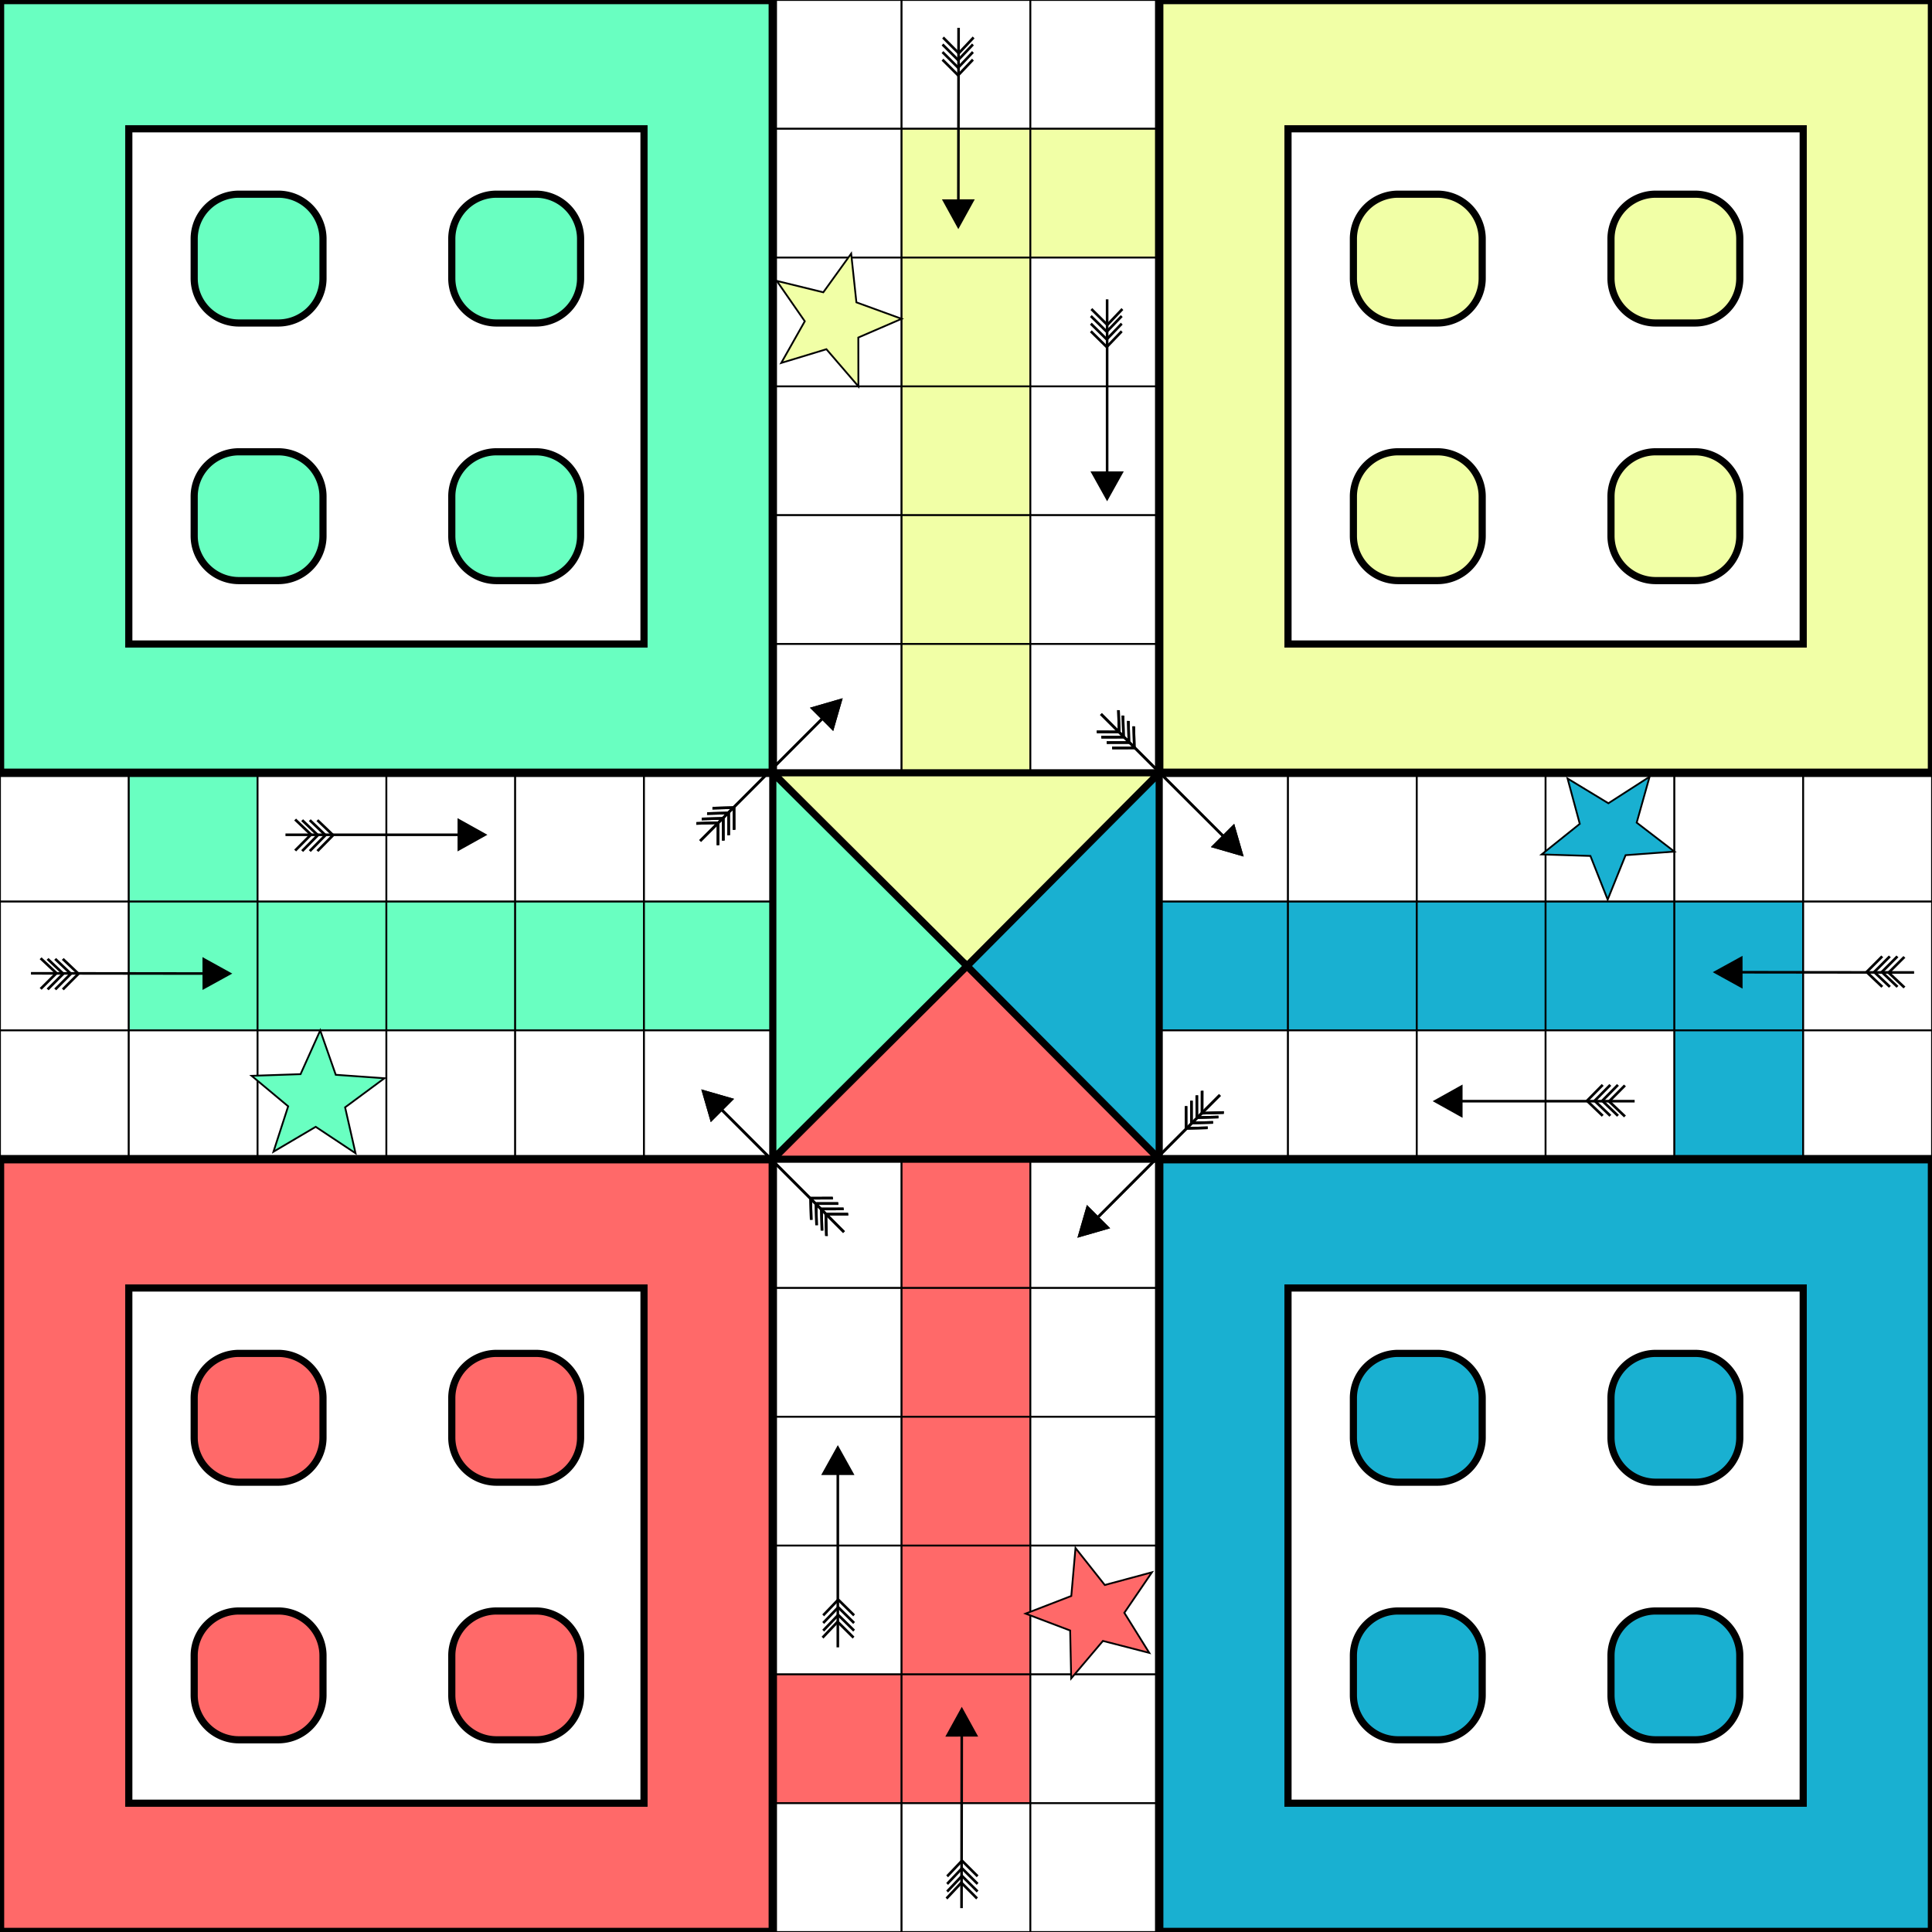<svg id="Loudo" xmlns="http://www.w3.org/2000/svg" width="1080" height="1080" viewBox="0 0 1080 1080">
  <rect x="0" y="0" width="1080" height="1080" fill="#333333" stroke="none"/>
  <defs>
    <style>
      .cls-1, .cls-7 {
        fill: #fff;
      }

      .cls-1, .cls-10, .cls-11, .cls-12, .cls-13, .cls-14, .cls-15, .cls-16, .cls-17, .cls-18, .cls-19, .cls-2, .cls-3, .cls-4, .cls-5, .cls-6, .cls-7, .cls-8, .cls-9 {
        stroke: #000;
      }

      .cls-1, .cls-12, .cls-15, .cls-18, .cls-19, .cls-2, .cls-3, .cls-4, .cls-5, .cls-9 {
        stroke-width: 1px;
      }

      .cls-13, .cls-14, .cls-15, .cls-2 {
        fill: #f1ffa6;
      }

      .cls-3, .cls-6, .cls-8, .cls-9 {
        fill: #69ffc1;
      }

      .cls-10, .cls-11, .cls-12, .cls-4 {
        fill: #19b0d1;
      }

      .cls-16, .cls-17, .cls-18, .cls-5 {
        fill: #ff6969;
      }

      .cls-10, .cls-13, .cls-16, .cls-6 {
        stroke-width: 4.68px;
      }

      .cls-11, .cls-14, .cls-17, .cls-7, .cls-8 {
        stroke-width: 4px;
      }

      .cls-11, .cls-12, .cls-14, .cls-15, .cls-17, .cls-18, .cls-19, .cls-8, .cls-9 {
        fill-rule: evenodd;
      }
    </style>
  </defs>
  <g id="Boxes">
    <g id="Row1">
      <rect class="cls-1" width="72" height="72"/>
      <rect id="Rectangle_4_copy" data-name="Rectangle 4 copy" class="cls-1" x="72" width="72" height="72"/>
      <rect id="Rectangle_4_copy_2" data-name="Rectangle 4 copy 2" class="cls-1" x="144" width="72" height="72"/>
      <rect id="Rectangle_4_copy_2-2" data-name="Rectangle 4 copy 2" class="cls-1" x="216" width="72" height="72"/>
      <rect id="Rectangle_4_copy_3" data-name="Rectangle 4 copy 3" class="cls-1" x="288" width="72" height="72"/>
      <rect id="Rectangle_4_copy_3-2" data-name="Rectangle 4 copy 3" class="cls-1" x="360" width="72" height="72"/>
      <rect id="Rectangle_4_copy_3-3" data-name="Rectangle 4 copy 3" class="cls-1" x="432" width="72" height="72"/>
      <rect id="Rectangle_4_copy_3-4" data-name="Rectangle 4 copy 3" class="cls-1" x="504" width="72" height="72"/>
      <rect id="Rectangle_4_copy_4" data-name="Rectangle 4 copy 4" class="cls-1" x="576" width="72" height="72"/>
      <rect id="Rectangle_4_copy_4-2" data-name="Rectangle 4 copy 4" class="cls-1" x="648" width="72" height="72"/>
      <rect id="Rectangle_4_copy_4-3" data-name="Rectangle 4 copy 4" class="cls-1" x="720" width="72" height="72"/>
      <rect id="Rectangle_4_copy_4-4" data-name="Rectangle 4 copy 4" class="cls-1" x="792" width="72" height="72"/>
      <rect id="Rectangle_4_copy_4-5" data-name="Rectangle 4 copy 4" class="cls-1" x="864" width="72" height="72"/>
      <rect id="Rectangle_4_copy_4-6" data-name="Rectangle 4 copy 4" class="cls-1" x="936" width="72" height="72"/>
      <rect id="Rectangle_4_copy_4-7" data-name="Rectangle 4 copy 4" class="cls-1" x="1008" width="72" height="72"/>
    </g>
    <g id="Row2">
      <rect class="cls-1" y="72" width="72" height="72"/>
      <rect id="Rectangle_4_copy-2" data-name="Rectangle 4 copy" class="cls-1" x="72" y="72" width="72" height="72"/>
      <rect id="Rectangle_4_copy_2-3" data-name="Rectangle 4 copy 2" class="cls-1" x="144" y="72" width="72" height="72"/>
      <rect id="Rectangle_4_copy_2-4" data-name="Rectangle 4 copy 2" class="cls-1" x="216" y="72" width="72" height="72"/>
      <rect id="Rectangle_4_copy_3-5" data-name="Rectangle 4 copy 3" class="cls-1" x="288" y="72" width="72" height="72"/>
      <rect id="Rectangle_4_copy_3-6" data-name="Rectangle 4 copy 3" class="cls-1" x="360" y="72" width="72" height="72"/>
      <rect id="Rectangle_4_copy_3-7" data-name="Rectangle 4 copy 3" class="cls-1" x="432" y="72" width="72" height="72"/>
      <rect id="Rectangle_4_copy_3-8" data-name="Rectangle 4 copy 3" class="cls-2" x="504" y="72" width="72" height="72"/>
      <rect id="Rectangle_4_copy_4-8" data-name="Rectangle 4 copy 4" class="cls-2" x="576" y="72" width="72" height="72"/>
      <rect id="Rectangle_4_copy_4-9" data-name="Rectangle 4 copy 4" class="cls-1" x="648" y="72" width="72" height="72"/>
      <rect id="Rectangle_4_copy_4-10" data-name="Rectangle 4 copy 4" class="cls-1" x="720" y="72" width="72" height="72"/>
      <rect id="Rectangle_4_copy_4-11" data-name="Rectangle 4 copy 4" class="cls-1" x="792" y="72" width="72" height="72"/>
      <rect id="Rectangle_4_copy_4-12" data-name="Rectangle 4 copy 4" class="cls-1" x="864" y="72" width="72" height="72"/>
      <rect id="Rectangle_4_copy_4-13" data-name="Rectangle 4 copy 4" class="cls-1" x="936" y="72" width="72" height="72"/>
      <rect id="Rectangle_4_copy_4-14" data-name="Rectangle 4 copy 4" class="cls-1" x="1008" y="72" width="72" height="72"/>
    </g>
    <g id="Row3">
      <rect class="cls-1" y="144" width="72" height="72"/>
      <rect id="Rectangle_4_copy-3" data-name="Rectangle 4 copy" class="cls-1" x="72" y="144" width="72" height="72"/>
      <rect id="Rectangle_4_copy_2-5" data-name="Rectangle 4 copy 2" class="cls-1" x="144" y="144" width="72" height="72"/>
      <rect id="Rectangle_4_copy_2-6" data-name="Rectangle 4 copy 2" class="cls-1" x="216" y="144" width="72" height="72"/>
      <rect id="Rectangle_4_copy_3-9" data-name="Rectangle 4 copy 3" class="cls-1" x="288" y="144" width="72" height="72"/>
      <rect id="Rectangle_4_copy_3-10" data-name="Rectangle 4 copy 3" class="cls-1" x="360" y="144" width="72" height="72"/>
      <rect id="Rectangle_4_copy_3-11" data-name="Rectangle 4 copy 3" class="cls-1" x="432" y="144" width="72" height="72"/>
      <rect id="Rectangle_4_copy_3-12" data-name="Rectangle 4 copy 3" class="cls-2" x="504" y="144" width="72" height="72"/>
      <rect id="Rectangle_4_copy_4-15" data-name="Rectangle 4 copy 4" class="cls-1" x="576" y="144" width="72" height="72"/>
      <rect id="Rectangle_4_copy_4-16" data-name="Rectangle 4 copy 4" class="cls-1" x="648" y="144" width="72" height="72"/>
      <rect id="Rectangle_4_copy_4-17" data-name="Rectangle 4 copy 4" class="cls-1" x="720" y="144" width="72" height="72"/>
      <rect id="Rectangle_4_copy_4-18" data-name="Rectangle 4 copy 4" class="cls-1" x="792" y="144" width="72" height="72"/>
      <rect id="Rectangle_4_copy_4-19" data-name="Rectangle 4 copy 4" class="cls-1" x="864" y="144" width="72" height="72"/>
      <rect id="Rectangle_4_copy_4-20" data-name="Rectangle 4 copy 4" class="cls-1" x="936" y="144" width="72" height="72"/>
      <rect id="Rectangle_4_copy_4-21" data-name="Rectangle 4 copy 4" class="cls-1" x="1008" y="144" width="72" height="72"/>
    </g>
    <g id="Row4">
      <rect class="cls-1" y="216" width="72" height="72"/>
      <rect id="Rectangle_4_copy-4" data-name="Rectangle 4 copy" class="cls-1" x="72" y="216" width="72" height="72"/>
      <rect id="Rectangle_4_copy_2-7" data-name="Rectangle 4 copy 2" class="cls-1" x="144" y="216" width="72" height="72"/>
      <rect id="Rectangle_4_copy_2-8" data-name="Rectangle 4 copy 2" class="cls-1" x="216" y="216" width="72" height="72"/>
      <rect id="Rectangle_4_copy_3-13" data-name="Rectangle 4 copy 3" class="cls-1" x="288" y="216" width="72" height="72"/>
      <rect id="Rectangle_4_copy_3-14" data-name="Rectangle 4 copy 3" class="cls-1" x="360" y="216" width="72" height="72"/>
      <rect id="Rectangle_4_copy_3-15" data-name="Rectangle 4 copy 3" class="cls-1" x="432" y="216" width="72" height="72"/>
      <rect id="Rectangle_4_copy_3-16" data-name="Rectangle 4 copy 3" class="cls-2" x="504" y="216" width="72" height="72"/>
      <rect id="Rectangle_4_copy_4-22" data-name="Rectangle 4 copy 4" class="cls-1" x="576" y="216" width="72" height="72"/>
      <rect id="Rectangle_4_copy_4-23" data-name="Rectangle 4 copy 4" class="cls-1" x="648" y="216" width="72" height="72"/>
      <rect id="Rectangle_4_copy_4-24" data-name="Rectangle 4 copy 4" class="cls-1" x="720" y="216" width="72" height="72"/>
      <rect id="Rectangle_4_copy_4-25" data-name="Rectangle 4 copy 4" class="cls-1" x="792" y="216" width="72" height="72"/>
      <rect id="Rectangle_4_copy_4-26" data-name="Rectangle 4 copy 4" class="cls-1" x="864" y="216" width="72" height="72"/>
      <rect id="Rectangle_4_copy_4-27" data-name="Rectangle 4 copy 4" class="cls-1" x="936" y="216" width="72" height="72"/>
      <rect id="Rectangle_4_copy_4-28" data-name="Rectangle 4 copy 4" class="cls-1" x="1008" y="216" width="72" height="72"/>
    </g>
    <g id="Row5">
      <rect class="cls-1" y="288" width="72" height="72"/>
      <rect id="Rectangle_4_copy-5" data-name="Rectangle 4 copy" class="cls-1" x="72" y="288" width="72" height="72"/>
      <rect id="Rectangle_4_copy_2-9" data-name="Rectangle 4 copy 2" class="cls-1" x="144" y="288" width="72" height="72"/>
      <rect id="Rectangle_4_copy_2-10" data-name="Rectangle 4 copy 2" class="cls-1" x="216" y="288" width="72" height="72"/>
      <rect id="Rectangle_4_copy_3-17" data-name="Rectangle 4 copy 3" class="cls-1" x="288" y="288" width="72" height="72"/>
      <rect id="Rectangle_4_copy_3-18" data-name="Rectangle 4 copy 3" class="cls-1" x="360" y="288" width="72" height="72"/>
      <rect id="Rectangle_4_copy_3-19" data-name="Rectangle 4 copy 3" class="cls-1" x="432" y="288" width="72" height="72"/>
      <rect id="Rectangle_4_copy_3-20" data-name="Rectangle 4 copy 3" class="cls-2" x="504" y="288" width="72" height="72"/>
      <rect id="Rectangle_4_copy_4-29" data-name="Rectangle 4 copy 4" class="cls-1" x="576" y="288" width="72" height="72"/>
      <rect id="Rectangle_4_copy_4-30" data-name="Rectangle 4 copy 4" class="cls-1" x="648" y="288" width="72" height="72"/>
      <rect id="Rectangle_4_copy_4-31" data-name="Rectangle 4 copy 4" class="cls-1" x="720" y="288" width="72" height="72"/>
      <rect id="Rectangle_4_copy_4-32" data-name="Rectangle 4 copy 4" class="cls-1" x="792" y="288" width="72" height="72"/>
      <rect id="Rectangle_4_copy_4-33" data-name="Rectangle 4 copy 4" class="cls-1" x="864" y="288" width="72" height="72"/>
      <rect id="Rectangle_4_copy_4-34" data-name="Rectangle 4 copy 4" class="cls-1" x="936" y="288" width="72" height="72"/>
      <rect id="Rectangle_4_copy_4-35" data-name="Rectangle 4 copy 4" class="cls-1" x="1008" y="288" width="72" height="72"/>
    </g>
    <g id="Row6">
      <rect class="cls-1" y="360" width="72" height="72"/>
      <rect id="Rectangle_4_copy-6" data-name="Rectangle 4 copy" class="cls-1" x="72" y="360" width="72" height="72"/>
      <rect id="Rectangle_4_copy_2-11" data-name="Rectangle 4 copy 2" class="cls-1" x="144" y="360" width="72" height="72"/>
      <rect id="Rectangle_4_copy_2-12" data-name="Rectangle 4 copy 2" class="cls-1" x="216" y="360" width="72" height="72"/>
      <rect id="Rectangle_4_copy_3-21" data-name="Rectangle 4 copy 3" class="cls-1" x="288" y="360" width="72" height="72"/>
      <rect id="Rectangle_4_copy_3-22" data-name="Rectangle 4 copy 3" class="cls-1" x="360" y="360" width="72" height="72"/>
      <rect id="Rectangle_4_copy_3-23" data-name="Rectangle 4 copy 3" class="cls-1" x="432" y="360" width="72" height="72"/>
      <rect id="Rectangle_4_copy_3-24" data-name="Rectangle 4 copy 3" class="cls-2" x="504" y="360" width="72" height="72"/>
      <rect id="Rectangle_4_copy_4-36" data-name="Rectangle 4 copy 4" class="cls-1" x="576" y="360" width="72" height="72"/>
      <rect id="Rectangle_4_copy_4-37" data-name="Rectangle 4 copy 4" class="cls-1" x="648" y="360" width="72" height="72"/>
      <rect id="Rectangle_4_copy_4-38" data-name="Rectangle 4 copy 4" class="cls-1" x="720" y="360" width="72" height="72"/>
      <rect id="Rectangle_4_copy_4-39" data-name="Rectangle 4 copy 4" class="cls-1" x="792" y="360" width="72" height="72"/>
      <rect id="Rectangle_4_copy_4-40" data-name="Rectangle 4 copy 4" class="cls-1" x="864" y="360" width="72" height="72"/>
      <rect id="Rectangle_4_copy_4-41" data-name="Rectangle 4 copy 4" class="cls-1" x="936" y="360" width="72" height="72"/>
      <rect id="Rectangle_4_copy_4-42" data-name="Rectangle 4 copy 4" class="cls-1" x="1008" y="360" width="72" height="72"/>
    </g>
    <g id="Row7">
      <rect class="cls-1" y="432" width="72" height="72"/>
      <rect id="Rectangle_4_copy-7" data-name="Rectangle 4 copy" class="cls-3" x="72" y="432" width="72" height="72"/>
      <rect id="Rectangle_4_copy_2-13" data-name="Rectangle 4 copy 2" class="cls-1" x="144" y="432" width="72" height="72"/>
      <rect id="Rectangle_4_copy_2-14" data-name="Rectangle 4 copy 2" class="cls-1" x="216" y="432" width="72" height="72"/>
      <rect id="Rectangle_4_copy_3-25" data-name="Rectangle 4 copy 3" class="cls-1" x="288" y="432" width="72" height="72"/>
      <rect id="Rectangle_4_copy_3-26" data-name="Rectangle 4 copy 3" class="cls-1" x="360" y="432" width="72" height="72"/>
      <rect id="Rectangle_4_copy_3-27" data-name="Rectangle 4 copy 3" class="cls-1" x="432" y="432" width="72" height="72"/>
      <rect id="Rectangle_4_copy_3-28" data-name="Rectangle 4 copy 3" class="cls-1" x="504" y="432" width="72" height="72"/>
      <rect id="Rectangle_4_copy_4-43" data-name="Rectangle 4 copy 4" class="cls-1" x="576" y="432" width="72" height="72"/>
      <rect id="Rectangle_4_copy_4-44" data-name="Rectangle 4 copy 4" class="cls-1" x="648" y="432" width="72" height="72"/>
      <rect id="Rectangle_4_copy_4-45" data-name="Rectangle 4 copy 4" class="cls-1" x="720" y="432" width="72" height="72"/>
      <rect id="Rectangle_4_copy_4-46" data-name="Rectangle 4 copy 4" class="cls-1" x="792" y="432" width="72" height="72"/>
      <rect id="Rectangle_4_copy_4-47" data-name="Rectangle 4 copy 4" class="cls-1" x="864" y="432" width="72" height="72"/>
      <rect id="Rectangle_4_copy_4-48" data-name="Rectangle 4 copy 4" class="cls-1" x="936" y="432" width="72" height="72"/>
      <rect id="Rectangle_4_copy_4-49" data-name="Rectangle 4 copy 4" class="cls-1" x="1008" y="432" width="72" height="72"/>
    </g>
    <g id="Row8">
      <rect class="cls-1" y="504" width="72" height="72"/>
      <rect id="Rectangle_4_copy-8" data-name="Rectangle 4 copy" class="cls-3" x="72" y="504" width="72" height="72"/>
      <rect id="Rectangle_4_copy_2-15" data-name="Rectangle 4 copy 2" class="cls-3" x="144" y="504" width="72" height="72"/>
      <rect id="Rectangle_4_copy_2-16" data-name="Rectangle 4 copy 2" class="cls-3" x="216" y="504" width="72" height="72"/>
      <rect id="Rectangle_4_copy_3-29" data-name="Rectangle 4 copy 3" class="cls-3" x="288" y="504" width="72" height="72"/>
      <rect id="Rectangle_4_copy_3-30" data-name="Rectangle 4 copy 3" class="cls-3" x="360" y="504" width="72" height="72"/>
      <rect id="Rectangle_4_copy_3-31" data-name="Rectangle 4 copy 3" class="cls-1" x="432" y="504" width="72" height="72"/>
      <rect id="Rectangle_4_copy_3-32" data-name="Rectangle 4 copy 3" class="cls-1" x="504" y="504" width="72" height="72"/>
      <rect id="Rectangle_4_copy_4-50" data-name="Rectangle 4 copy 4" class="cls-1" x="576" y="504" width="72" height="72"/>
      <rect id="Rectangle_4_copy_4-51" data-name="Rectangle 4 copy 4" class="cls-4" x="648" y="504" width="72" height="72"/>
      <rect id="Rectangle_4_copy_4-52" data-name="Rectangle 4 copy 4" class="cls-4" x="720" y="504" width="72" height="72"/>
      <rect id="Rectangle_4_copy_4-53" data-name="Rectangle 4 copy 4" class="cls-4" x="792" y="504" width="72" height="72"/>
      <rect id="Rectangle_4_copy_4-54" data-name="Rectangle 4 copy 4" class="cls-4" x="864" y="504" width="72" height="72"/>
      <rect id="Rectangle_4_copy_4-55" data-name="Rectangle 4 copy 4" class="cls-4" x="936" y="504" width="72" height="72"/>
      <rect id="Rectangle_4_copy_4-56" data-name="Rectangle 4 copy 4" class="cls-1" x="1008" y="504" width="72" height="72"/>
    </g>
    <g id="Row9">
      <rect class="cls-1" y="576" width="72" height="72"/>
      <rect id="Rectangle_4_copy-9" data-name="Rectangle 4 copy" class="cls-1" x="72" y="576" width="72" height="72"/>
      <rect id="Rectangle_4_copy_2-17" data-name="Rectangle 4 copy 2" class="cls-1" x="144" y="576" width="72" height="72"/>
      <rect id="Rectangle_4_copy_2-18" data-name="Rectangle 4 copy 2" class="cls-1" x="216" y="576" width="72" height="72"/>
      <rect id="Rectangle_4_copy_3-33" data-name="Rectangle 4 copy 3" class="cls-1" x="288" y="576" width="72" height="72"/>
      <rect id="Rectangle_4_copy_3-34" data-name="Rectangle 4 copy 3" class="cls-1" x="360" y="576" width="72" height="72"/>
      <rect id="Rectangle_4_copy_3-35" data-name="Rectangle 4 copy 3" class="cls-1" x="432" y="576" width="72" height="72"/>
      <rect id="Rectangle_4_copy_3-36" data-name="Rectangle 4 copy 3" class="cls-1" x="504" y="576" width="72" height="72"/>
      <rect id="Rectangle_4_copy_4-57" data-name="Rectangle 4 copy 4" class="cls-1" x="576" y="576" width="72" height="72"/>
      <rect id="Rectangle_4_copy_4-58" data-name="Rectangle 4 copy 4" class="cls-1" x="648" y="576" width="72" height="72"/>
      <rect id="Rectangle_4_copy_4-59" data-name="Rectangle 4 copy 4" class="cls-1" x="720" y="576" width="72" height="72"/>
      <rect id="Rectangle_4_copy_4-60" data-name="Rectangle 4 copy 4" class="cls-1" x="792" y="576" width="72" height="72"/>
      <rect id="Rectangle_4_copy_4-61" data-name="Rectangle 4 copy 4" class="cls-1" x="864" y="576" width="72" height="72"/>
      <rect id="Rectangle_4_copy_4-62" data-name="Rectangle 4 copy 4" class="cls-4" x="936" y="576" width="72" height="72"/>
      <rect id="Rectangle_4_copy_4-63" data-name="Rectangle 4 copy 4" class="cls-1" x="1008" y="576" width="72" height="72"/>
    </g>
    <g id="Row10">
      <rect class="cls-1" y="648" width="72" height="72"/>
      <rect id="Rectangle_4_copy-10" data-name="Rectangle 4 copy" class="cls-1" x="72" y="648" width="72" height="72"/>
      <rect id="Rectangle_4_copy_2-19" data-name="Rectangle 4 copy 2" class="cls-1" x="144" y="648" width="72" height="72"/>
      <rect id="Rectangle_4_copy_2-20" data-name="Rectangle 4 copy 2" class="cls-1" x="216" y="648" width="72" height="72"/>
      <rect id="Rectangle_4_copy_3-37" data-name="Rectangle 4 copy 3" class="cls-1" x="288" y="648" width="72" height="72"/>
      <rect id="Rectangle_4_copy_3-38" data-name="Rectangle 4 copy 3" class="cls-1" x="360" y="648" width="72" height="72"/>
      <rect id="Rectangle_4_copy_3-39" data-name="Rectangle 4 copy 3" class="cls-1" x="432" y="648" width="72" height="72"/>
      <rect id="Rectangle_4_copy_3-40" data-name="Rectangle 4 copy 3" class="cls-5" x="504" y="648" width="72" height="72"/>
      <rect id="Rectangle_4_copy_4-64" data-name="Rectangle 4 copy 4" class="cls-1" x="576" y="648" width="72" height="72"/>
      <rect id="Rectangle_4_copy_4-65" data-name="Rectangle 4 copy 4" class="cls-1" x="648" y="648" width="72" height="72"/>
      <rect id="Rectangle_4_copy_4-66" data-name="Rectangle 4 copy 4" class="cls-1" x="720" y="648" width="72" height="72"/>
      <rect id="Rectangle_4_copy_4-67" data-name="Rectangle 4 copy 4" class="cls-1" x="792" y="648" width="72" height="72"/>
      <rect id="Rectangle_4_copy_4-68" data-name="Rectangle 4 copy 4" class="cls-1" x="864" y="648" width="72" height="72"/>
      <rect id="Rectangle_4_copy_4-69" data-name="Rectangle 4 copy 4" class="cls-1" x="936" y="648" width="72" height="72"/>
      <rect id="Rectangle_4_copy_4-70" data-name="Rectangle 4 copy 4" class="cls-1" x="1008" y="648" width="72" height="72"/>
    </g>
    <g id="Row11">
      <rect class="cls-1" y="720" width="72" height="72"/>
      <rect id="Rectangle_4_copy-11" data-name="Rectangle 4 copy" class="cls-1" x="72" y="720" width="72" height="72"/>
      <rect id="Rectangle_4_copy_2-21" data-name="Rectangle 4 copy 2" class="cls-1" x="144" y="720" width="72" height="72"/>
      <rect id="Rectangle_4_copy_2-22" data-name="Rectangle 4 copy 2" class="cls-1" x="216" y="720" width="72" height="72"/>
      <rect id="Rectangle_4_copy_3-41" data-name="Rectangle 4 copy 3" class="cls-1" x="288" y="720" width="72" height="72"/>
      <rect id="Rectangle_4_copy_3-42" data-name="Rectangle 4 copy 3" class="cls-1" x="360" y="720" width="72" height="72"/>
      <rect id="Rectangle_4_copy_3-43" data-name="Rectangle 4 copy 3" class="cls-1" x="432" y="720" width="72" height="72"/>
      <rect id="Rectangle_4_copy_3-44" data-name="Rectangle 4 copy 3" class="cls-5" x="504" y="720" width="72" height="72"/>
      <rect id="Rectangle_4_copy_4-71" data-name="Rectangle 4 copy 4" class="cls-1" x="576" y="720" width="72" height="72"/>
      <rect id="Rectangle_4_copy_4-72" data-name="Rectangle 4 copy 4" class="cls-1" x="648" y="720" width="72" height="72"/>
      <rect id="Rectangle_4_copy_4-73" data-name="Rectangle 4 copy 4" class="cls-1" x="720" y="720" width="72" height="72"/>
      <rect id="Rectangle_4_copy_4-74" data-name="Rectangle 4 copy 4" class="cls-1" x="792" y="720" width="72" height="72"/>
      <rect id="Rectangle_4_copy_4-75" data-name="Rectangle 4 copy 4" class="cls-1" x="864" y="720" width="72" height="72"/>
      <rect id="Rectangle_4_copy_4-76" data-name="Rectangle 4 copy 4" class="cls-1" x="936" y="720" width="72" height="72"/>
      <rect id="Rectangle_4_copy_4-77" data-name="Rectangle 4 copy 4" class="cls-1" x="1008" y="720" width="72" height="72"/>
    </g>
    <g id="Row12">
      <rect class="cls-1" y="792" width="72" height="72"/>
      <rect id="Rectangle_4_copy-12" data-name="Rectangle 4 copy" class="cls-1" x="72" y="792" width="72" height="72"/>
      <rect id="Rectangle_4_copy_2-23" data-name="Rectangle 4 copy 2" class="cls-1" x="144" y="792" width="72" height="72"/>
      <rect id="Rectangle_4_copy_2-24" data-name="Rectangle 4 copy 2" class="cls-1" x="216" y="792" width="72" height="72"/>
      <rect id="Rectangle_4_copy_3-45" data-name="Rectangle 4 copy 3" class="cls-1" x="288" y="792" width="72" height="72"/>
      <rect id="Rectangle_4_copy_3-46" data-name="Rectangle 4 copy 3" class="cls-1" x="360" y="792" width="72" height="72"/>
      <rect id="Rectangle_4_copy_3-47" data-name="Rectangle 4 copy 3" class="cls-1" x="432" y="792" width="72" height="72"/>
      <rect id="Rectangle_4_copy_3-48" data-name="Rectangle 4 copy 3" class="cls-5" x="504" y="792" width="72" height="72"/>
      <rect id="Rectangle_4_copy_4-78" data-name="Rectangle 4 copy 4" class="cls-1" x="576" y="792" width="72" height="72"/>
      <rect id="Rectangle_4_copy_4-79" data-name="Rectangle 4 copy 4" class="cls-1" x="648" y="792" width="72" height="72"/>
      <rect id="Rectangle_4_copy_4-80" data-name="Rectangle 4 copy 4" class="cls-1" x="720" y="792" width="72" height="72"/>
      <rect id="Rectangle_4_copy_4-81" data-name="Rectangle 4 copy 4" class="cls-1" x="792" y="792" width="72" height="72"/>
      <rect id="Rectangle_4_copy_4-82" data-name="Rectangle 4 copy 4" class="cls-1" x="864" y="792" width="72" height="72"/>
      <rect id="Rectangle_4_copy_4-83" data-name="Rectangle 4 copy 4" class="cls-1" x="936" y="792" width="72" height="72"/>
      <rect id="Rectangle_4_copy_4-84" data-name="Rectangle 4 copy 4" class="cls-1" x="1008" y="792" width="72" height="72"/>
    </g>
    <g id="Row13">
      <rect class="cls-1" y="864" width="72" height="72"/>
      <rect id="Rectangle_4_copy-13" data-name="Rectangle 4 copy" class="cls-1" x="72" y="864" width="72" height="72"/>
      <rect id="Rectangle_4_copy_2-25" data-name="Rectangle 4 copy 2" class="cls-1" x="144" y="864" width="72" height="72"/>
      <rect id="Rectangle_4_copy_2-26" data-name="Rectangle 4 copy 2" class="cls-1" x="216" y="864" width="72" height="72"/>
      <rect id="Rectangle_4_copy_3-49" data-name="Rectangle 4 copy 3" class="cls-1" x="288" y="864" width="72" height="72"/>
      <rect id="Rectangle_4_copy_3-50" data-name="Rectangle 4 copy 3" class="cls-1" x="360" y="864" width="72" height="72"/>
      <rect id="Rectangle_4_copy_3-51" data-name="Rectangle 4 copy 3" class="cls-1" x="432" y="864" width="72" height="72"/>
      <rect id="Rectangle_4_copy_3-52" data-name="Rectangle 4 copy 3" class="cls-5" x="504" y="864" width="72" height="72"/>
      <rect id="Rectangle_4_copy_4-85" data-name="Rectangle 4 copy 4" class="cls-1" x="576" y="864" width="72" height="72"/>
      <rect id="Rectangle_4_copy_4-86" data-name="Rectangle 4 copy 4" class="cls-1" x="648" y="864" width="72" height="72"/>
      <rect id="Rectangle_4_copy_4-87" data-name="Rectangle 4 copy 4" class="cls-1" x="720" y="864" width="72" height="72"/>
      <rect id="Rectangle_4_copy_4-88" data-name="Rectangle 4 copy 4" class="cls-1" x="792" y="864" width="72" height="72"/>
      <rect id="Rectangle_4_copy_4-89" data-name="Rectangle 4 copy 4" class="cls-1" x="864" y="864" width="72" height="72"/>
      <rect id="Rectangle_4_copy_4-90" data-name="Rectangle 4 copy 4" class="cls-1" x="936" y="864" width="72" height="72"/>
      <rect id="Rectangle_4_copy_4-91" data-name="Rectangle 4 copy 4" class="cls-1" x="1008" y="864" width="72" height="72"/>
    </g>
    <g id="Row14">
      <rect class="cls-1" y="936" width="72" height="72"/>
      <rect id="Rectangle_4_copy-14" data-name="Rectangle 4 copy" class="cls-1" x="72" y="936" width="72" height="72"/>
      <rect id="Rectangle_4_copy_2-27" data-name="Rectangle 4 copy 2" class="cls-1" x="144" y="936" width="72" height="72"/>
      <rect id="Rectangle_4_copy_2-28" data-name="Rectangle 4 copy 2" class="cls-1" x="216" y="936" width="72" height="72"/>
      <rect id="Rectangle_4_copy_3-53" data-name="Rectangle 4 copy 3" class="cls-1" x="288" y="936" width="72" height="72"/>
      <rect id="Rectangle_4_copy_3-54" data-name="Rectangle 4 copy 3" class="cls-1" x="360" y="936" width="72" height="72"/>
      <rect id="Rectangle_4_copy_3-55" data-name="Rectangle 4 copy 3" class="cls-5" x="432" y="936" width="72" height="72"/>
      <rect id="Rectangle_4_copy_3-56" data-name="Rectangle 4 copy 3" class="cls-5" x="504" y="936" width="72" height="72"/>
      <rect id="Rectangle_4_copy_4-92" data-name="Rectangle 4 copy 4" class="cls-1" x="576" y="936" width="72" height="72"/>
      <rect id="Rectangle_4_copy_4-93" data-name="Rectangle 4 copy 4" class="cls-1" x="648" y="936" width="72" height="72"/>
      <rect id="Rectangle_4_copy_4-94" data-name="Rectangle 4 copy 4" class="cls-1" x="720" y="936" width="72" height="72"/>
      <rect id="Rectangle_4_copy_4-95" data-name="Rectangle 4 copy 4" class="cls-1" x="792" y="936" width="72" height="72"/>
      <rect id="Rectangle_4_copy_4-96" data-name="Rectangle 4 copy 4" class="cls-1" x="864" y="936" width="72" height="72"/>
      <rect id="Rectangle_4_copy_4-97" data-name="Rectangle 4 copy 4" class="cls-1" x="936" y="936" width="72" height="72"/>
      <rect id="Rectangle_4_copy_4-98" data-name="Rectangle 4 copy 4" class="cls-1" x="1008" y="936" width="72" height="72"/>
    </g>
    <g id="Row15">
      <rect class="cls-1" y="1008" width="72" height="72"/>
      <rect id="Rectangle_4_copy-15" data-name="Rectangle 4 copy" class="cls-1" x="72" y="1008" width="72" height="72"/>
      <rect id="Rectangle_4_copy_2-29" data-name="Rectangle 4 copy 2" class="cls-1" x="144" y="1008" width="72" height="72"/>
      <rect id="Rectangle_4_copy_2-30" data-name="Rectangle 4 copy 2" class="cls-1" x="216" y="1008" width="72" height="72"/>
      <rect id="Rectangle_4_copy_3-57" data-name="Rectangle 4 copy 3" class="cls-1" x="288" y="1008" width="72" height="72"/>
      <rect id="Rectangle_4_copy_3-58" data-name="Rectangle 4 copy 3" class="cls-1" x="360" y="1008" width="72" height="72"/>
      <rect id="Rectangle_4_copy_3-59" data-name="Rectangle 4 copy 3" class="cls-1" x="432" y="1008" width="72" height="72"/>
      <rect id="Rectangle_4_copy_3-60" data-name="Rectangle 4 copy 3" class="cls-1" x="504" y="1008" width="72" height="72"/>
      <rect id="Rectangle_4_copy_4-99" data-name="Rectangle 4 copy 4" class="cls-1" x="576" y="1008" width="72" height="72"/>
      <rect id="Rectangle_4_copy_4-100" data-name="Rectangle 4 copy 4" class="cls-1" x="648" y="1008" width="72" height="72"/>
      <rect id="Rectangle_4_copy_4-101" data-name="Rectangle 4 copy 4" class="cls-1" x="720" y="1008" width="72" height="72"/>
      <rect id="Rectangle_4_copy_4-102" data-name="Rectangle 4 copy 4" class="cls-1" x="792" y="1008" width="72" height="72"/>
      <rect id="Rectangle_4_copy_4-103" data-name="Rectangle 4 copy 4" class="cls-1" x="864" y="1008" width="72" height="72"/>
      <rect id="Rectangle_4_copy_4-104" data-name="Rectangle 4 copy 4" class="cls-1" x="936" y="1008" width="72" height="72"/>
      <rect id="Rectangle_4_copy_4-105" data-name="Rectangle 4 copy 4" class="cls-1" x="1008" y="1008" width="72" height="72"/>
    </g>
  </g>
  <g id="TG">
    <rect id="Green" class="cls-6" width="432" height="432"/>
    <rect class="cls-7" x="72" y="72" width="288" height="288"/>
    <g id="dots">
      <path class="cls-8" d="M277.554,108.554h22a25,25,0,0,1,25,25v22a25,25,0,0,1-25,25h-22a25,25,0,0,1-25-25v-22A25,25,0,0,1,277.554,108.554Z"/>
      <path id="Rectangle_6_copy" data-name="Rectangle 6 copy" class="cls-8" d="M133.554,252.554h22a25,25,0,0,1,25,25v22a25,25,0,0,1-25,25h-22a25,25,0,0,1-25-25v-22A25,25,0,0,1,133.554,252.554Z"/>
      <path id="Rectangle_6_copy_2" data-name="Rectangle 6 copy 2" class="cls-8" d="M133.554,108.554h22a25,25,0,0,1,25,25v22a25,25,0,0,1-25,25h-22a25,25,0,0,1-25-25v-22A25,25,0,0,1,133.554,108.554Z"/>
      <path id="Rectangle_6_copy_3" data-name="Rectangle 6 copy 3" class="cls-8" d="M277.554,252.554h22a25,25,0,0,1,25,25v22a25,25,0,0,1-25,25h-22a25,25,0,0,1-25-25v-22A25,25,0,0,1,277.554,252.554Z"/>
    </g>
    <path id="Polygon_3" data-name="Polygon 3" class="cls-9" d="M214.9,602.743l-21.984,16.27,5.827,25.649L176.478,629.9l-23.613,13.927,8.223-25.394-20.42-17.042,27.348-.932L179.008,576l8.68,24.817Z"/>
  </g>
  <g id="TB">
    <rect id="Blue" class="cls-10" x="648" y="648" width="432" height="432"/>
    <rect id="Rectangle_5_copy_3" data-name="Rectangle 5 copy 3" class="cls-7" x="720" y="720" width="288" height="288"/>
    <g id="dots_copy_3" data-name="dots copy 3">
      <path class="cls-11" d="M925.554,756.554h22a25,25,0,0,1,25,25v22a25,25,0,0,1-25,25h-22a25,25,0,0,1-25-25v-22A25,25,0,0,1,925.554,756.554Z"/>
      <path id="Rectangle_6_copy-2" data-name="Rectangle 6 copy" class="cls-11" d="M781.554,900.554h22a25,25,0,0,1,25,25v22a25,25,0,0,1-25,25h-22a25,25,0,0,1-25-25v-22A25,25,0,0,1,781.554,900.554Z"/>
      <path id="Rectangle_6_copy_2-2" data-name="Rectangle 6 copy 2" class="cls-11" d="M781.554,756.554h22a25,25,0,0,1,25,25v22a25,25,0,0,1-25,25h-22a25,25,0,0,1-25-25v-22A25,25,0,0,1,781.554,756.554Z"/>
      <path id="Rectangle_6_copy_3-2" data-name="Rectangle 6 copy 3" class="cls-11" d="M925.554,900.554h22a25,25,0,0,1,25,25v22a25,25,0,0,1-25,25h-22a25,25,0,0,1-25-25v-22A25,25,0,0,1,925.554,900.554Z"/>
    </g>
    <path id="Polygon_3_copy" data-name="Polygon 3 copy" class="cls-12" d="M861.794,477.63l21.312-17.094-6.835-25.347,22.823,13.84,23.032-14.821-7.207,25.647,21.069,16.187-27.277,2.011L898.7,502.879l-9.651-24.405Z"/>
  </g>
  <g id="TY">
    <rect id="Yellow" class="cls-13" x="648" width="432" height="432"/>
    <rect id="Rectangle_5_copy" data-name="Rectangle 5 copy" class="cls-7" x="720" y="72" width="288" height="288"/>
    <g id="dots_copy" data-name="dots copy">
      <path class="cls-14" d="M925.554,108.554h22a25,25,0,0,1,25,25v22a25,25,0,0,1-25,25h-22a25,25,0,0,1-25-25v-22A25,25,0,0,1,925.554,108.554Z"/>
      <path id="Rectangle_6_copy-3" data-name="Rectangle 6 copy" class="cls-14" d="M781.554,252.554h22a25,25,0,0,1,25,25v22a25,25,0,0,1-25,25h-22a25,25,0,0,1-25-25v-22A25,25,0,0,1,781.554,252.554Z"/>
      <path id="Rectangle_6_copy_2-3" data-name="Rectangle 6 copy 2" class="cls-14" d="M781.554,108.554h22a25,25,0,0,1,25,25v22a25,25,0,0,1-25,25h-22a25,25,0,0,1-25-25v-22A25,25,0,0,1,781.554,108.554Z"/>
      <path id="Rectangle_6_copy_3-3" data-name="Rectangle 6 copy 3" class="cls-14" d="M925.554,252.554h22a25,25,0,0,1,25,25v22a25,25,0,0,1-25,25h-22a25,25,0,0,1-25-25v-22A25,25,0,0,1,925.554,252.554Z"/>
    </g>
    <path id="Polygon_3_copy_2" data-name="Polygon 3 copy 2" class="cls-15" d="M479.849,215.985l-17.879-20.77-25.248,7.671,13.158-23.3-15.652-22.567,26.011,6.373,15.574-21.617,2.918,27.234,25.278,9.206L479.8,188.678Z"/>
  </g>
  <g id="TR">
    <rect id="Red" class="cls-16" y="648" width="432" height="432"/>
    <rect id="Rectangle_5_copy_2" data-name="Rectangle 5 copy 2" class="cls-7" x="72" y="720" width="288" height="288"/>
    <g id="dots_copy_2" data-name="dots copy 2">
      <path class="cls-17" d="M277.554,756.554h22a25,25,0,0,1,25,25v22a25,25,0,0,1-25,25h-22a25,25,0,0,1-25-25v-22A25,25,0,0,1,277.554,756.554Z"/>
      <path id="Rectangle_6_copy-4" data-name="Rectangle 6 copy" class="cls-17" d="M133.554,900.554h22a25,25,0,0,1,25,25v22a25,25,0,0,1-25,25h-22a25,25,0,0,1-25-25v-22A25,25,0,0,1,133.554,900.554Z"/>
      <path id="Rectangle_6_copy_2-4" data-name="Rectangle 6 copy 2" class="cls-17" d="M133.554,756.554h22a25,25,0,0,1,25,25v22a25,25,0,0,1-25,25h-22a25,25,0,0,1-25-25v-22A25,25,0,0,1,133.554,756.554Z"/>
      <path id="Rectangle_6_copy_3-4" data-name="Rectangle 6 copy 3" class="cls-17" d="M277.554,900.554h22a25,25,0,0,1,25,25v22a25,25,0,0,1-25,25h-22a25,25,0,0,1-25-25v-22A25,25,0,0,1,277.554,900.554Z"/>
    </g>
    <path id="Polygon_3_copy_3" data-name="Polygon 3 copy 3" class="cls-18" d="M643.941,878.917l-15.435,22.646,13.944,22.4-25.908-6.681L598.8,938.244l-0.576-26.775-24.912-9.448,25.551-9.868,2.35-26.8,16.368,20.676Z"/>
  </g>
  <g id="Center">
    <path id="Polygon_1_copy" data-name="Polygon 1 copy" class="cls-11" d="M539.445,540L648,431.983V648.017Z"/>
    <path id="Polygon_1_copy_2" data-name="Polygon 1 copy 2" class="cls-14" d="M540,540.555L431.983,432H648.017Z"/>
    <path id="Polygon_1_copy_3" data-name="Polygon 1 copy 3" class="cls-17" d="M540,539.445L648.017,648H431.983Z"/>
    <path id="Polygon_1" data-name="Polygon 1" class="cls-8" d="M540.555,540L432,648.017V431.983Z"/>
  </g>
  <g id="Arrows">
    <g id="Arrow-Set1">
      <g id="Arrow">
        <path class="cls-19" d="M468.576,920.374H468.12V816.452h0.456V920.374Z"/>
        <path id="Polygon_4" data-name="Polygon 4" class="cls-19" d="M468.348,808.859l8.45,15.185H459.9Z"/>
        <path class="cls-19" d="M468.181,898.556l0.326,0.34-7.828,8.181-0.326-.34Zm0.465,0.345,0.317-.35,8.288,8.181-0.316.35Z"/>
        <path id="Shape_2_copy" data-name="Shape 2 copy" class="cls-19" d="M468.181,902.827l0.326,0.34-7.828,8.181-0.326-.341Zm0.465,0.345,0.317-.35L477.251,911l-0.316.349Z"/>
        <path id="Shape_2_copy_2" data-name="Shape 2 copy 2" class="cls-19" d="M468.181,894.285l0.326,0.34-7.828,8.181-0.326-.34Zm0.465,0.345,0.317-.35,8.288,8.181-0.316.35Z"/>
        <path id="Shape_2_copy_3" data-name="Shape 2 copy 3" class="cls-19" d="M467.845,906.641l0.327,0.344-7.859,8.274-0.326-.344Zm0.467,0.349,0.318-.354,8.321,8.274-0.317.354Z"/>
      </g>
      <g id="Arrow_copy" data-name="Arrow copy">
        <path class="cls-19" d="M471.609,688.23l-0.319.32-73.327-73.327,0.319-.32Z"/>
        <path id="Polygon_4-2" data-name="Polygon 4" class="cls-19" d="M392.765,609.706l16.625,4.8-11.82,11.82Z"/>
        <path class="cls-19" d="M455.938,673.112l0.468,0.012,0.3,11.247-0.468-.012Zm0.569-.082-0.026-.468,11.569-.024,0.026,0.468Z"/>
        <path id="Shape_2_copy-2" data-name="Shape 2 copy" class="cls-19" d="M458.952,676.125l0.467,0.013,0.3,11.247-0.468-.013Zm0.568-.082-0.025-.468,11.569-.024,0.025,0.468Z"/>
        <path id="Shape_2_copy_2-2" data-name="Shape 2 copy 2" class="cls-19" d="M452.925,670.1l0.468,0.013,0.3,11.247-0.468-.013Zm0.569-.081-0.026-.468,11.569-.025,0.026,0.468Z"/>
        <path id="Shape_2_copy_3-2" data-name="Shape 2 copy 3" class="cls-19" d="M461.408,679.051l0.471,0.014,0.342,11.335-0.471-.014Zm0.573-.08-0.028-.472,11.658,0.019,0.028,0.471Z"/>
      </g>
      <g id="Arrow_copy_2" data-name="Arrow copy 2">
        <path class="cls-19" d="M471.609,688.23l-0.319.32-73.327-73.327,0.319-.32Z"/>
        <path id="Polygon_4-3" data-name="Polygon 4" class="cls-19" d="M392.765,609.706l16.625,4.8-11.82,11.82Z"/>
        <path class="cls-19" d="M455.938,673.112l0.468,0.012,0.3,11.247-0.468-.012Zm0.569-.082-0.026-.468,11.569-.024,0.026,0.468Z"/>
        <path id="Shape_2_copy-3" data-name="Shape 2 copy" class="cls-19" d="M458.952,676.125l0.467,0.013,0.3,11.247-0.468-.013Zm0.568-.082-0.025-.468,11.569-.024,0.025,0.468Z"/>
        <path id="Shape_2_copy_2-3" data-name="Shape 2 copy 2" class="cls-19" d="M452.925,670.1l0.468,0.013,0.3,11.247-0.468-.013Zm0.569-.081-0.026-.468,11.569-.025,0.026,0.468Z"/>
        <path id="Shape_2_copy_3-3" data-name="Shape 2 copy 3" class="cls-19" d="M461.408,679.051l0.471,0.014,0.342,11.335-0.471-.014Zm0.573-.08-0.028-.472,11.658,0.019,0.028,0.471Z"/>
      </g>
      <g id="Arrow_copy_3" data-name="Arrow copy 3">
        <path class="cls-19" d="M17.812,544.317v-0.45L121.249,544v0.45Z"/>
        <path id="Polygon_4-4" data-name="Polygon 4" class="cls-19" d="M128.807,544.232l-15.1,8.318-0.021-16.674Z"/>
        <path class="cls-19" d="M39.528,543.955l-0.338.321-8.152-7.733,0.338-.321Zm-0.343.459,0.349,0.312L31.4,552.893l-0.349-.313Z"/>
        <path id="Shape_2_copy-4" data-name="Shape 2 copy" class="cls-19" d="M35.277,543.95l-0.338.32-8.152-7.733,0.338-.32Zm-0.343.458,0.349,0.313-8.132,8.166-0.349-.312Z"/>
        <path id="Shape_2_copy_2-4" data-name="Shape 2 copy 2" class="cls-19" d="M43.779,543.96l-0.338.321-8.152-7.733,0.338-.321Zm-0.343.459,0.349,0.312L35.652,552.9l-0.349-.312Z"/>
        <path id="Shape_2_copy_3-4" data-name="Shape 2 copy 3" class="cls-19" d="M31.48,543.614l-0.342.322-8.245-7.764,0.342-.322Zm-0.347.46,0.353,0.314-8.225,8.2-0.352-.314Z"/>
      </g>
    </g>
    <g id="Arrow-Set2">
      <g id="Arrow-2" data-name="Arrow">
        <path class="cls-19" d="M160.075,466.879v-0.457H263.858v0.457H160.075Z"/>
        <path id="Polygon_4-5" data-name="Polygon 4" class="cls-19" d="M271.44,466.65L256.275,475.1V458.2Z"/>
        <path class="cls-19" d="M181.864,466.484l-0.34.325-8.17-7.829,0.34-.325Zm-0.345.465,0.35,0.316-8.17,8.289-0.349-.316Z"/>
        <path id="Shape_2_copy-5" data-name="Shape 2 copy" class="cls-19" d="M177.6,466.484l-0.34.325-8.17-7.829,0.34-.325Zm-0.345.465,0.35,0.316-8.17,8.289-0.349-.316Z"/>
        <path id="Shape_2_copy_2-5" data-name="Shape 2 copy 2" class="cls-19" d="M186.129,466.484l-0.34.325-8.17-7.829,0.34-.325Zm-0.345.465,0.35,0.316-8.17,8.289-0.349-.316Z"/>
        <path id="Shape_2_copy_3-5" data-name="Shape 2 copy 3" class="cls-19" d="M173.79,466.148l-0.344.327-8.262-7.86,0.343-.327Zm-0.348.467,0.353,0.317-8.263,8.323-0.353-.318Z"/>
      </g>
      <g id="Arrow_copy-2" data-name="Arrow copy">
        <path class="cls-19" d="M391.907,469.912l-0.319-.319,73.228-73.338,0.319,0.319Z"/>
        <path id="Polygon_4-6" data-name="Polygon 4" class="cls-19" d="M470.326,391.056l-4.8,16.628-11.805-11.823Z"/>
        <path class="cls-19" d="M407.005,454.239l-0.013.468-11.231.3,0.012-.468Zm0.081,0.569,0.468-.026,0.024,11.571-0.467.025Z"/>
        <path id="Shape_2_copy-6" data-name="Shape 2 copy" class="cls-19" d="M404,457.253l-0.012.468-11.232.3,0.013-.468Zm0.082,0.569,0.467-.026,0.025,11.571-0.467.025Z"/>
        <path id="Shape_2_copy_2-6" data-name="Shape 2 copy 2" class="cls-19" d="M410.014,451.225l-0.012.468-11.232.3,0.012-.468Zm0.082,0.569,0.467-.026,0.025,11.571-0.468.025Z"/>
        <path id="Shape_2_copy_3-6" data-name="Shape 2 copy 3" class="cls-19" d="M401.073,459.709l-0.014.472-11.319.341,0.014-.471Zm0.081,0.573,0.471-.027-0.019,11.659-0.471.028Z"/>
      </g>
      <g id="Arrow_copy_2-2" data-name="Arrow copy 2">
        <path class="cls-19" d="M391.907,469.912l-0.319-.319,73.228-73.338,0.319,0.319Z"/>
        <path id="Polygon_4-7" data-name="Polygon 4" class="cls-19" d="M470.326,391.056l-4.8,16.628-11.805-11.823Z"/>
        <path class="cls-19" d="M407.005,454.239l-0.013.468-11.231.3,0.012-.468Zm0.081,0.569,0.468-.026,0.024,11.571-0.467.025Z"/>
        <path id="Shape_2_copy-7" data-name="Shape 2 copy" class="cls-19" d="M404,457.253l-0.012.468-11.232.3,0.013-.468Zm0.082,0.569,0.467-.026,0.025,11.571-0.467.025Z"/>
        <path id="Shape_2_copy_2-7" data-name="Shape 2 copy 2" class="cls-19" d="M410.014,451.225l-0.012.468-11.232.3,0.012-.468Zm0.082,0.569,0.467-.026,0.025,11.571-0.468.025Z"/>
        <path id="Shape_2_copy_3-7" data-name="Shape 2 copy 3" class="cls-19" d="M401.073,459.709l-0.014.472-11.319.341,0.014-.471Zm0.081,0.573,0.471-.027-0.019,11.659-0.471.028Z"/>
      </g>
      <g id="Arrow_copy_3-2" data-name="Arrow copy 3">
        <path class="cls-19" d="M535.626,16.046h0.45L535.945,119.5H535.5Z"/>
        <path id="Polygon_4-8" data-name="Polygon 4" class="cls-19" d="M535.711,127.058L527.4,111.952l16.652-.021Z"/>
        <path class="cls-19" d="M535.988,37.766l-0.321-.338,7.723-8.154,0.32,0.338Zm-0.458-.343-0.312.349-8.156-8.134,0.312-.349Z"/>
        <path id="Shape_2_copy-8" data-name="Shape 2 copy" class="cls-19" d="M535.993,33.514l-0.32-.338,7.722-8.153,0.321,0.338Zm-0.458-.343-0.312.349-8.155-8.134,0.311-.349Z"/>
        <path id="Shape_2_copy_2-8" data-name="Shape 2 copy 2" class="cls-19" d="M535.982,42.017l-0.32-.338,7.723-8.154,0.32,0.338Zm-0.457-.343-0.312.349-8.156-8.133,0.312-.349Z"/>
        <path id="Shape_2_copy_3-8" data-name="Shape 2 copy 3" class="cls-19" d="M536.329,29.717l-0.322-.342,7.754-8.246,0.321,0.342Zm-0.46-.347-0.313.353L527.368,21.5l0.313-.353Z"/>
      </g>
    </g>
    <g id="Arrow-Set3">
      <g id="Arrow-3" data-name="Arrow">
        <path class="cls-19" d="M618.66,167.829h0.456V271.611H618.66V167.829Z"/>
        <path id="Polygon_4-9" data-name="Polygon 4" class="cls-19" d="M618.888,279.194l-8.452-15.165h16.9Z"/>
        <path class="cls-19" d="M619.055,189.618l-0.326-.34,7.829-8.17,0.326,0.34Zm-0.465-.345-0.317.349-8.289-8.169,0.316-.35Z"/>
        <path id="Shape_2_copy-9" data-name="Shape 2 copy" class="cls-19" d="M619.055,185.353l-0.326-.34,7.829-8.17,0.326,0.34Zm-0.465-.345-0.317.35-8.289-8.17,0.316-.35Z"/>
        <path id="Shape_2_copy_2-9" data-name="Shape 2 copy 2" class="cls-19" d="M619.055,193.883l-0.326-.34,7.829-8.17,0.326,0.34Zm-0.465-.345-0.317.35-8.289-8.17,0.316-.349Z"/>
        <path id="Shape_2_copy_3-9" data-name="Shape 2 copy 3" class="cls-19" d="M619.391,181.544l-0.327-.344,7.86-8.263,0.327,0.344Zm-0.467-.349-0.318.354-8.322-8.263,0.317-.354Z"/>
      </g>
      <g id="Arrow_copy-3" data-name="Arrow copy">
        <path class="cls-19" d="M615.626,399.66l0.32-.318,73.338,73.228-0.32.319Z"/>
        <path id="Polygon_4-10" data-name="Polygon 4" class="cls-19" d="M694.482,478.079l-16.627-4.8,11.822-11.805Z"/>
        <path class="cls-19" d="M631.3,414.759l-0.468-.013-0.3-11.232L631,403.527Zm-0.569.081,0.025,0.468-11.57.024-0.026-.467Z"/>
        <path id="Shape_2_copy-10" data-name="Shape 2 copy" class="cls-19" d="M628.286,411.749l-0.468-.012-0.3-11.232,0.468,0.012Zm-0.569.082,0.026,0.467-11.571.025-0.026-.468Z"/>
        <path id="Shape_2_copy_2-10" data-name="Shape 2 copy 2" class="cls-19" d="M634.313,417.768l-0.467-.012-0.3-11.232,0.468,0.012Zm-0.568.082,0.025,0.467-11.57.025-0.026-.468Z"/>
        <path id="Shape_2_copy_3-10" data-name="Shape 2 copy 3" class="cls-19" d="M625.829,408.827l-0.471-.014-0.342-11.319,0.471,0.014Zm-0.573.08,0.028,0.471-11.66-.018-0.027-.471Z"/>
      </g>
      <g id="Arrow_copy_2-3" data-name="Arrow copy 2">
        <path class="cls-19" d="M615.626,399.66l0.32-.318,73.338,73.228-0.32.319Z"/>
        <path id="Polygon_4-11" data-name="Polygon 4" class="cls-19" d="M694.482,478.079l-16.627-4.8,11.822-11.805Z"/>
        <path class="cls-19" d="M631.3,414.759l-0.468-.013-0.3-11.232L631,403.527Zm-0.569.081,0.025,0.468-11.57.024-0.026-.467Z"/>
        <path id="Shape_2_copy-11" data-name="Shape 2 copy" class="cls-19" d="M628.286,411.749l-0.468-.012-0.3-11.232,0.468,0.012Zm-0.569.082,0.026,0.467-11.571.025-0.026-.468Z"/>
        <path id="Shape_2_copy_2-11" data-name="Shape 2 copy 2" class="cls-19" d="M634.313,417.768l-0.467-.012-0.3-11.232,0.468,0.012Zm-0.568.082,0.025,0.467-11.57.025-0.026-.468Z"/>
        <path id="Shape_2_copy_3-11" data-name="Shape 2 copy 3" class="cls-19" d="M625.829,408.827l-0.471-.014-0.342-11.319,0.471,0.014Zm-0.573.08,0.028,0.471-11.66-.018-0.027-.471Z"/>
      </g>
      <g id="Arrow_copy_3-3" data-name="Arrow copy 3">
        <path class="cls-19" d="M1069.49,543.38v0.45L966.039,543.7v-0.45Z"/>
        <path id="Polygon_4-12" data-name="Polygon 4" class="cls-19" d="M958.48,543.465l15.106-8.307,0.021,16.652Z"/>
        <path class="cls-19" d="M1047.77,543.742l0.34-.321,8.15,7.723-0.33.32Zm0.35-.458-0.35-.312,8.13-8.156,0.35,0.312Z"/>
        <path id="Shape_2_copy-12" data-name="Shape 2 copy" class="cls-19" d="M1052.02,543.747l0.34-.32,8.16,7.722-0.34.321Zm0.35-.458-0.35-.312,8.13-8.156,0.35,0.312Z"/>
        <path id="Shape_2_copy_2-12" data-name="Shape 2 copy 2" class="cls-19" d="M1043.52,543.736l0.34-.32,8.15,7.723-0.34.32Zm0.34-.458-0.34-.312,8.13-8.155,0.35,0.312Z"/>
        <path id="Shape_2_copy_3-12" data-name="Shape 2 copy 3" class="cls-19" d="M1055.82,544.083l0.34-.322,8.25,7.753-0.34.322Zm0.35-.46-0.35-.313,8.22-8.188,0.35,0.313Z"/>
      </g>
    </g>
    <g id="Arrow-Set4">
      <g id="Arrow-4" data-name="Arrow">
        <path class="cls-19" d="M913.279,615.337v0.456H809.5v-0.456H913.279Z"/>
        <path id="Polygon_4-13" data-name="Polygon 4" class="cls-19" d="M801.914,615.565l15.164-8.452v16.9Z"/>
        <path class="cls-19" d="M891.49,615.732l0.34-.326L900,623.235l-0.339.326Zm0.344-.466-0.349-.316,8.17-8.289L900,606.977Z"/>
        <path id="Shape_2_copy-13" data-name="Shape 2 copy" class="cls-19" d="M895.755,615.732l0.34-.326,8.169,7.829-0.339.326Zm0.345-.466-0.35-.316,8.17-8.289,0.349,0.316Z"/>
        <path id="Shape_2_copy_2-13" data-name="Shape 2 copy 2" class="cls-19" d="M887.225,615.732l0.34-.326,8.169,7.829-0.34.326Zm0.344-.466-0.349-.316,8.17-8.289,0.349,0.316Z"/>
        <path id="Shape_2_copy_3-13" data-name="Shape 2 copy 3" class="cls-19" d="M899.564,616.068l0.343-.327,8.263,7.86-0.343.327Zm0.348-.468-0.353-.317,8.263-8.322,0.353,0.317Z"/>
      </g>
      <g id="Arrow_copy-4" data-name="Arrow copy">
        <path class="cls-19" d="M681.447,612.3l0.319,0.32-73.228,73.338-0.319-.32Z"/>
        <path id="Polygon_4-14" data-name="Polygon 4" class="cls-19" d="M603.028,691.159l4.8-16.627,11.8,11.822Z"/>
        <path class="cls-19" d="M666.349,627.977l0.012-.468,11.232-.3-0.012.468Zm-0.082-.569-0.467.025-0.024-11.57,0.467-.026Z"/>
        <path id="Shape_2_copy-14" data-name="Shape 2 copy" class="cls-19" d="M669.358,624.963l0.013-.468,11.232-.3-0.013.468Zm-0.081-.569-0.468.026-0.024-11.571,0.467-.026Z"/>
        <path id="Shape_2_copy_2-14" data-name="Shape 2 copy 2" class="cls-19" d="M663.34,630.99l0.012-.467,11.232-.3-0.013.468Zm-0.082-.568-0.467.025-0.025-11.57,0.467-.026Z"/>
        <path id="Shape_2_copy_3-14" data-name="Shape 2 copy 3" class="cls-19" d="M672.28,622.506l0.015-.471,11.319-.342-0.014.471Zm-0.08-.573-0.471.028,0.018-11.66,0.471-.027Z"/>
      </g>
      <g id="Arrow_copy_2-4" data-name="Arrow copy 2">
        <path class="cls-19" d="M681.447,612.3l0.319,0.32-73.228,73.338-0.319-.32Z"/>
        <path id="Polygon_4-15" data-name="Polygon 4" class="cls-19" d="M603.028,691.159l4.8-16.627,11.8,11.822Z"/>
        <path class="cls-19" d="M666.349,627.977l0.012-.468,11.232-.3-0.012.468Zm-0.082-.569-0.467.025-0.024-11.57,0.467-.026Z"/>
        <path id="Shape_2_copy-15" data-name="Shape 2 copy" class="cls-19" d="M669.358,624.963l0.013-.468,11.232-.3-0.013.468Zm-0.081-.569-0.468.026-0.024-11.571,0.467-.026Z"/>
        <path id="Shape_2_copy_2-15" data-name="Shape 2 copy 2" class="cls-19" d="M663.34,630.99l0.012-.467,11.232-.3-0.013.468Zm-0.082-.568-0.467.025-0.025-11.57,0.467-.026Z"/>
        <path id="Shape_2_copy_3-15" data-name="Shape 2 copy 3" class="cls-19" d="M672.28,622.506l0.015-.471,11.319-.342-0.014.471Zm-0.08-.573-0.471.028,0.018-11.66,0.471-.027Z"/>
      </g>
      <g id="Arrow_copy_3-4" data-name="Arrow copy 3">
        <path class="cls-19" d="M537.728,1066.17h-0.45l0.13-103.454h0.45Z"/>
        <path id="Polygon_4-16" data-name="Polygon 4" class="cls-19" d="M537.643,955.157l8.307,15.106-16.652.021Z"/>
        <path class="cls-19" d="M537.366,1044.45l0.32,0.34-7.722,8.15-0.321-.34Zm0.458,0.34,0.312-.35,8.156,8.14-0.312.35Z"/>
        <path id="Shape_2_copy-16" data-name="Shape 2 copy" class="cls-19" d="M537.361,1048.7l0.32,0.34-7.723,8.15-0.32-.34Zm0.458,0.34,0.311-.34,8.156,8.13-0.312.35Z"/>
        <path id="Shape_2_copy_2-16" data-name="Shape 2 copy 2" class="cls-19" d="M537.371,1040.2l0.321,0.34-7.723,8.15-0.32-.34Zm0.458,0.34,0.312-.35,8.156,8.14-0.312.34Z"/>
        <path id="Shape_2_copy_3-16" data-name="Shape 2 copy 3" class="cls-19" d="M537.025,1052.5l0.322,0.34-7.754,8.25-0.321-.35Zm0.46,0.35,0.313-.36,8.188,8.23-0.313.35Z"/>
      </g>
    </g>
  </g>
</svg>
